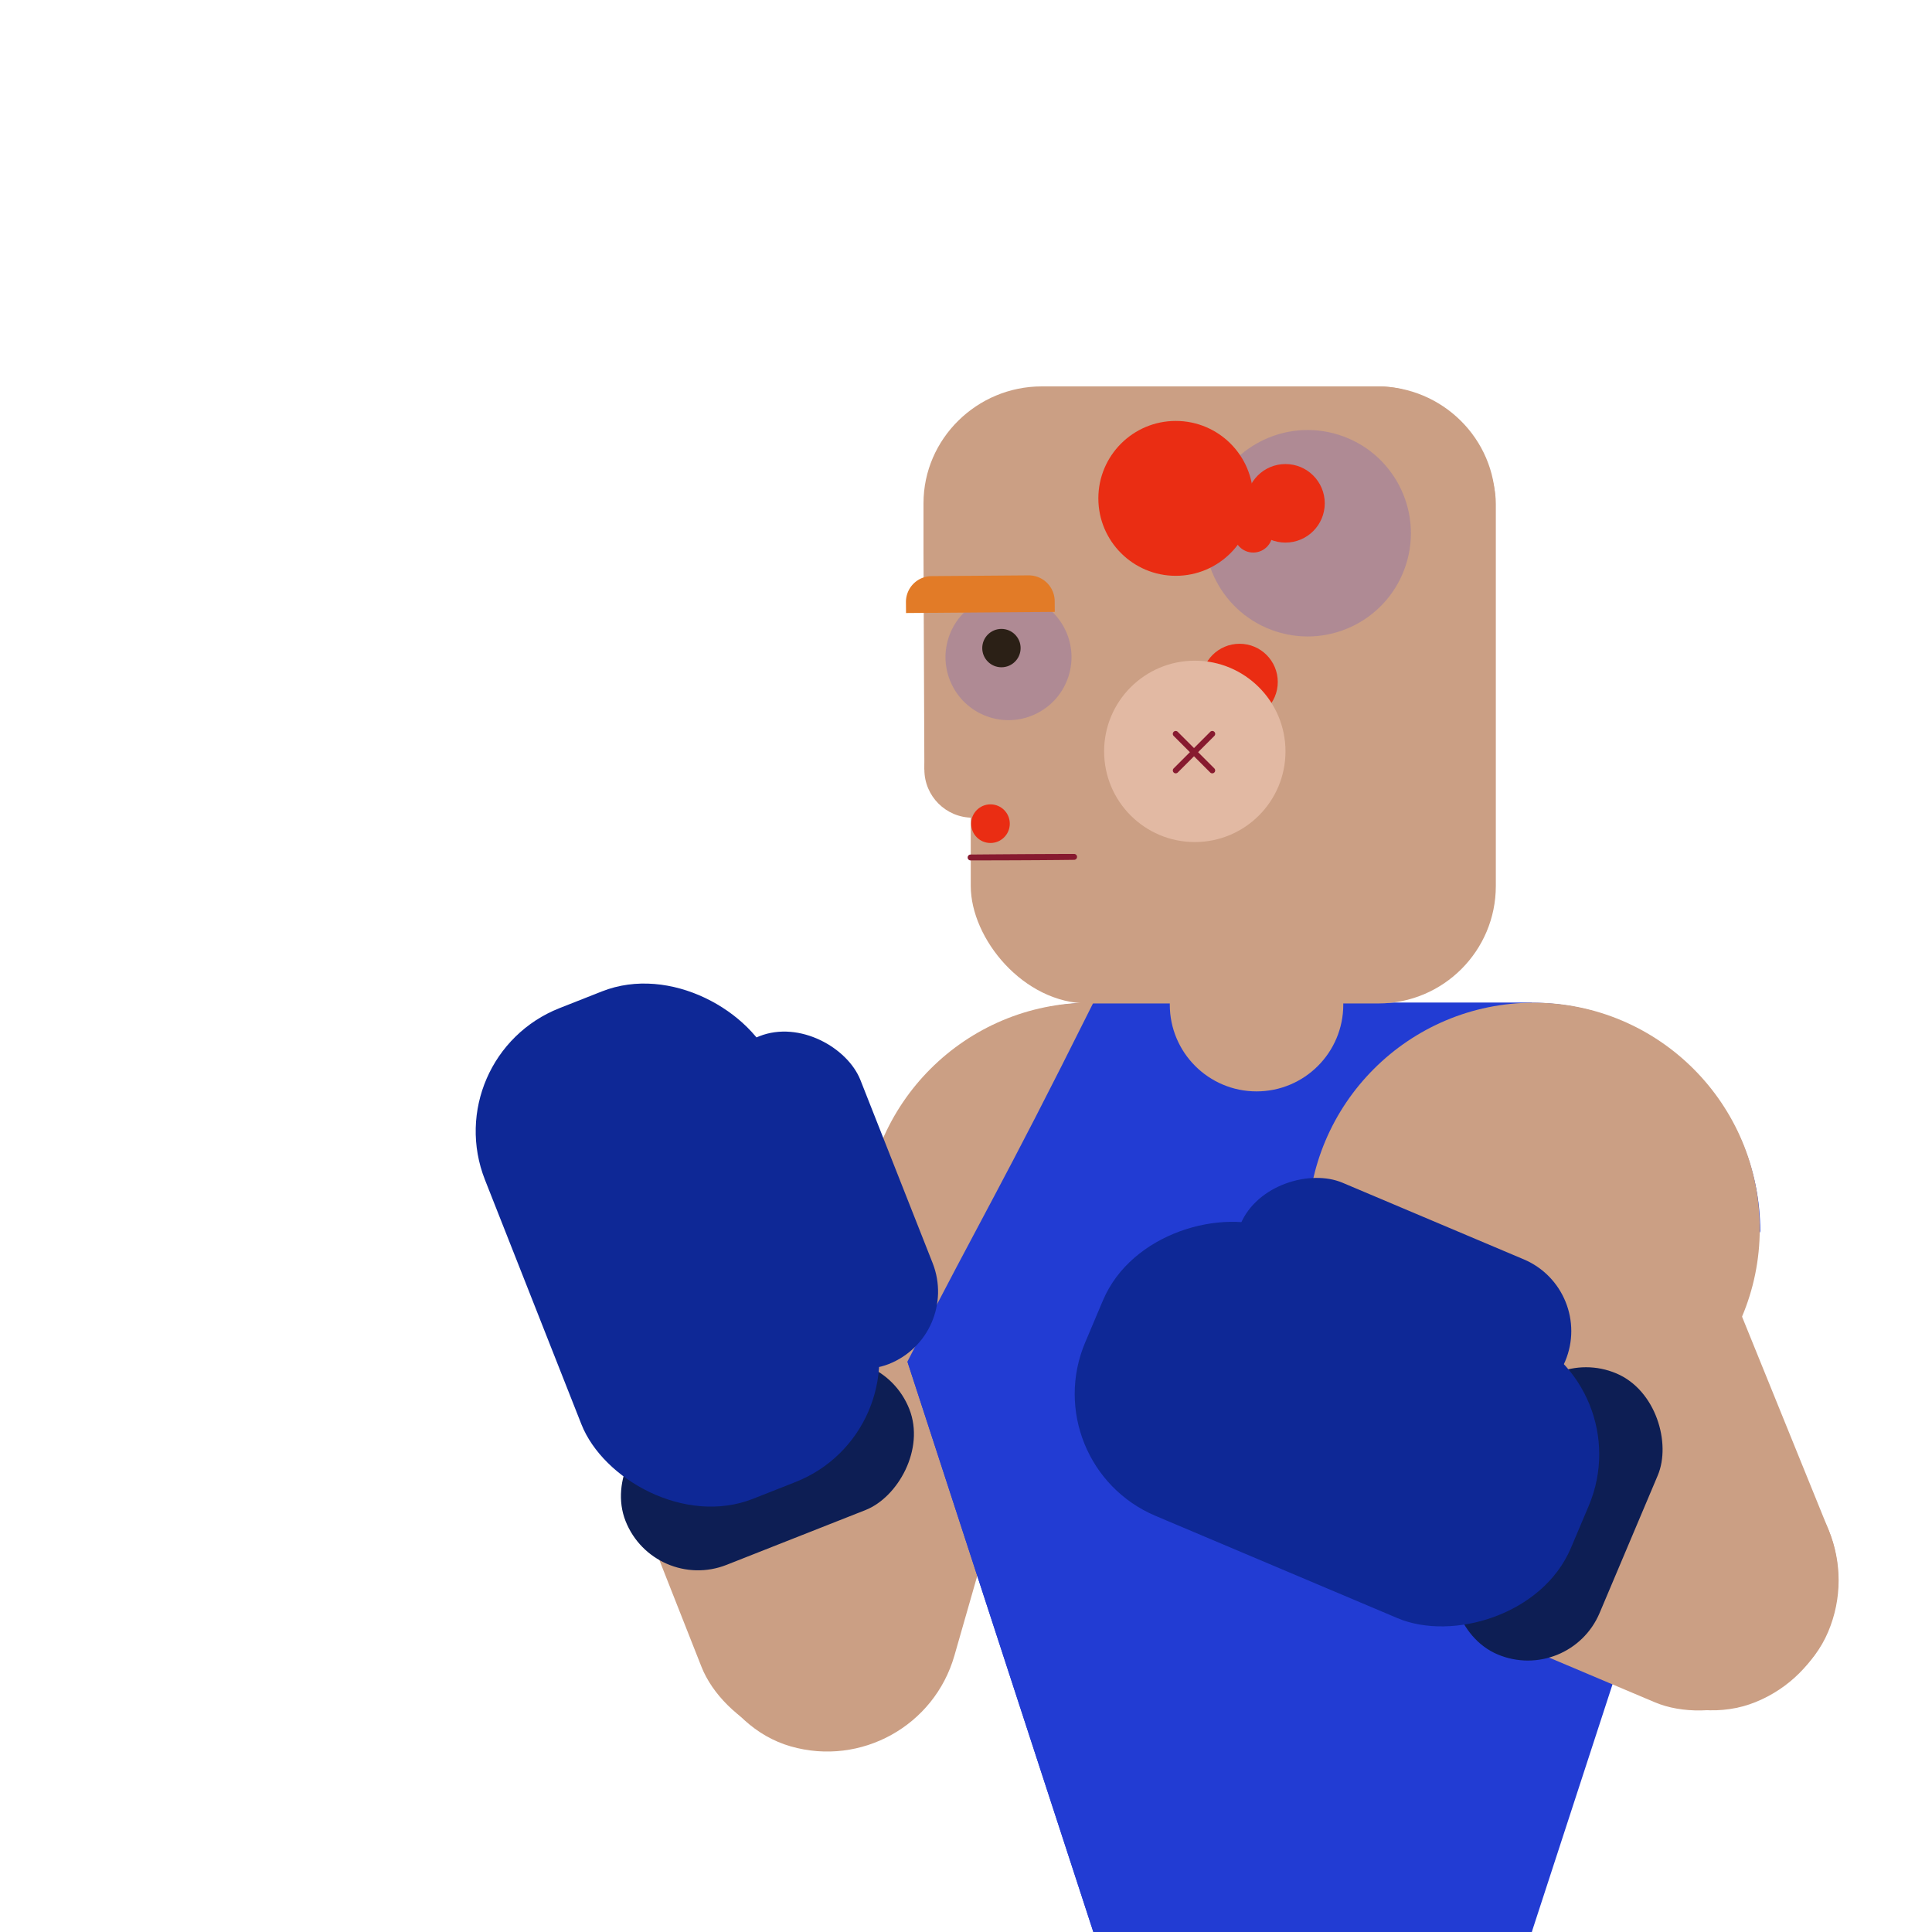 <svg id="Layer_1" data-name="Layer 1" xmlns="http://www.w3.org/2000/svg" viewBox="0 0 1000 1000"><defs><style>.cls-1{fill:#cb9f84;}.cls-2{fill:#223cd3;}.cls-3{fill:#0d1e54;}.cls-4{fill:#0e2896;}.cls-5{fill:#ea2d13;}.cls-6{fill:#9476a5;opacity:0.5;}.cls-7{fill:#e27b27;}.cls-8{fill:#e2b9a3;}.cls-9{fill:#2b2016;}.cls-10{fill:#871a2f;}</style></defs><title>boxing</title><rect class="cls-1" x="333.322" y="637.783" width="137" height="273" rx="68.5" ry="68.5" transform="translate(1059.751 1347.087) rotate(158.471)"/><rect class="cls-1" x="378.386" y="636.201" width="137" height="273" rx="68.5" ry="68.5" transform="translate(663.666 1638.6) rotate(-164.013)"/><path class="cls-2" d="M565.913,1000H792.85L911.1,637.25C911.1,572.213,857.888,519,792.85,519H565.913c-65.038,0-118.25,53.212-118.25,118.25Z"/><circle class="cls-1" cx="564.333" cy="636" r="117"/><path class="cls-2" d="M565.913,1000H792.85V519H565.913c-49.231,98.74-55.193,105.715-96.243,185.759Z"/><circle class="cls-1" cx="650.382" cy="520" r="44.901"/><circle class="cls-1" cx="793.85" cy="636" r="117"/><rect class="cls-1" x="788.882" y="618" width="137" height="273" rx="68.5" ry="68.5" transform="translate(1935.544 1131.247) rotate(157.913)"/><rect class="cls-1" x="752.018" y="655" width="137" height="273" rx="68.5" ry="68.5" transform="translate(1869.022 343.885) rotate(112.913)"/><rect class="cls-3" x="765.579" y="704.643" width="80.606" height="157.899" rx="40.303" ry="40.303" transform="translate(1243.094 1819.114) rotate(-157.087)"/><rect class="cls-4" x="611.701" y="600.611" width="160.623" height="273" rx="68.5" ry="68.5" transform="translate(1640.388 386.685) rotate(112.913)"/><rect class="cls-4" x="685.788" y="577.915" width="80.606" height="182.424" rx="40.303" ry="40.303" transform="translate(1625.115 260.843) rotate(112.913)"/><rect class="cls-3" x="356.917" y="679.347" width="80.606" height="157.899" rx="40.303" ry="40.303" transform="translate(-162.402 1406.078) rotate(-111.529)"/><polygon class="cls-1" points="536.333 260.516 478 286 478.453 398.327 536.333 398.327 536.333 260.516"/><rect class="cls-1" x="502.462" y="200" width="271.774" height="319.387" rx="60.811" ry="60.811" transform="translate(1276.699 719.387) rotate(-180)"/><circle class="cls-5" cx="641.604" cy="352.984" r="19.771"/><circle class="cls-6" cx="521.719" cy="340.154" r="32.593" transform="matrix(0.301, -0.954, 0.954, 0.301, 40.453, 735.474)"/><path class="cls-1" d="M478,286V260.516C478,227.07,505.726,200,539.172,200H712.978C746.425,200,774,227.07,774,260.516V286Z"/><circle class="cls-6" cx="676.85" cy="276" r="53.422" transform="translate(210.132 838.563) rotate(-72.504)"/><path class="cls-7" d="M468.957,317.3l-.044-5.649A13.376,13.376,0,0,1,482.251,298.2l50.055-.39a13.427,13.427,0,0,1,13.6,13.245l.044,5.649Z"/><circle class="cls-8" cx="618.427" cy="388.906" r="46.938"/><circle class="cls-9" cx="518.341" cy="335.452" r="9.928"/><circle class="cls-1" cx="503.361" cy="398.327" r="24.908"/><path class="cls-10" d="M502.36,445.339a1.5,1.5,0,0,1-1.5-1.5,1.526,1.526,0,0,1,1.5-1.531c.34,0,34.187-.308,53.562-.308h.021a1.523,1.523,0,0,1,.021,3.046C536.568,445.32,502.7,445.339,502.36,445.339Z"/><path class="cls-10" d="M608.557,400.276a1.5,1.5,0,0,1-1.061-2.561L626.4,378.811a1.5,1.5,0,1,1,2.121,2.121l-18.905,18.905A1.5,1.5,0,0,1,608.557,400.276Z"/><path class="cls-10" d="M627.462,400.276a1.5,1.5,0,0,1-1.061-.439L607.5,380.932a1.5,1.5,0,1,1,2.121-2.121l18.905,18.905a1.5,1.5,0,0,1-1.061,2.561Z"/><rect class="cls-4" x="270.364" y="507.954" width="160.623" height="273" rx="68.5" ry="68.5" transform="translate(913.383 1115.256) rotate(158.471)"/><rect class="cls-4" x="386.245" y="529.97" width="80.606" height="182.424" rx="40.303" ry="40.303" transform="translate(1051.293 1042.494) rotate(158.471)"/><circle class="cls-5" cx="512.667" cy="426.333" r="10"/><circle class="cls-5" cx="648.667" cy="276" r="10"/><circle class="cls-5" cx="608.585" cy="257.957" r="40.082"/><circle class="cls-5" cx="665.365" cy="260.516" r="20.327"/></svg>